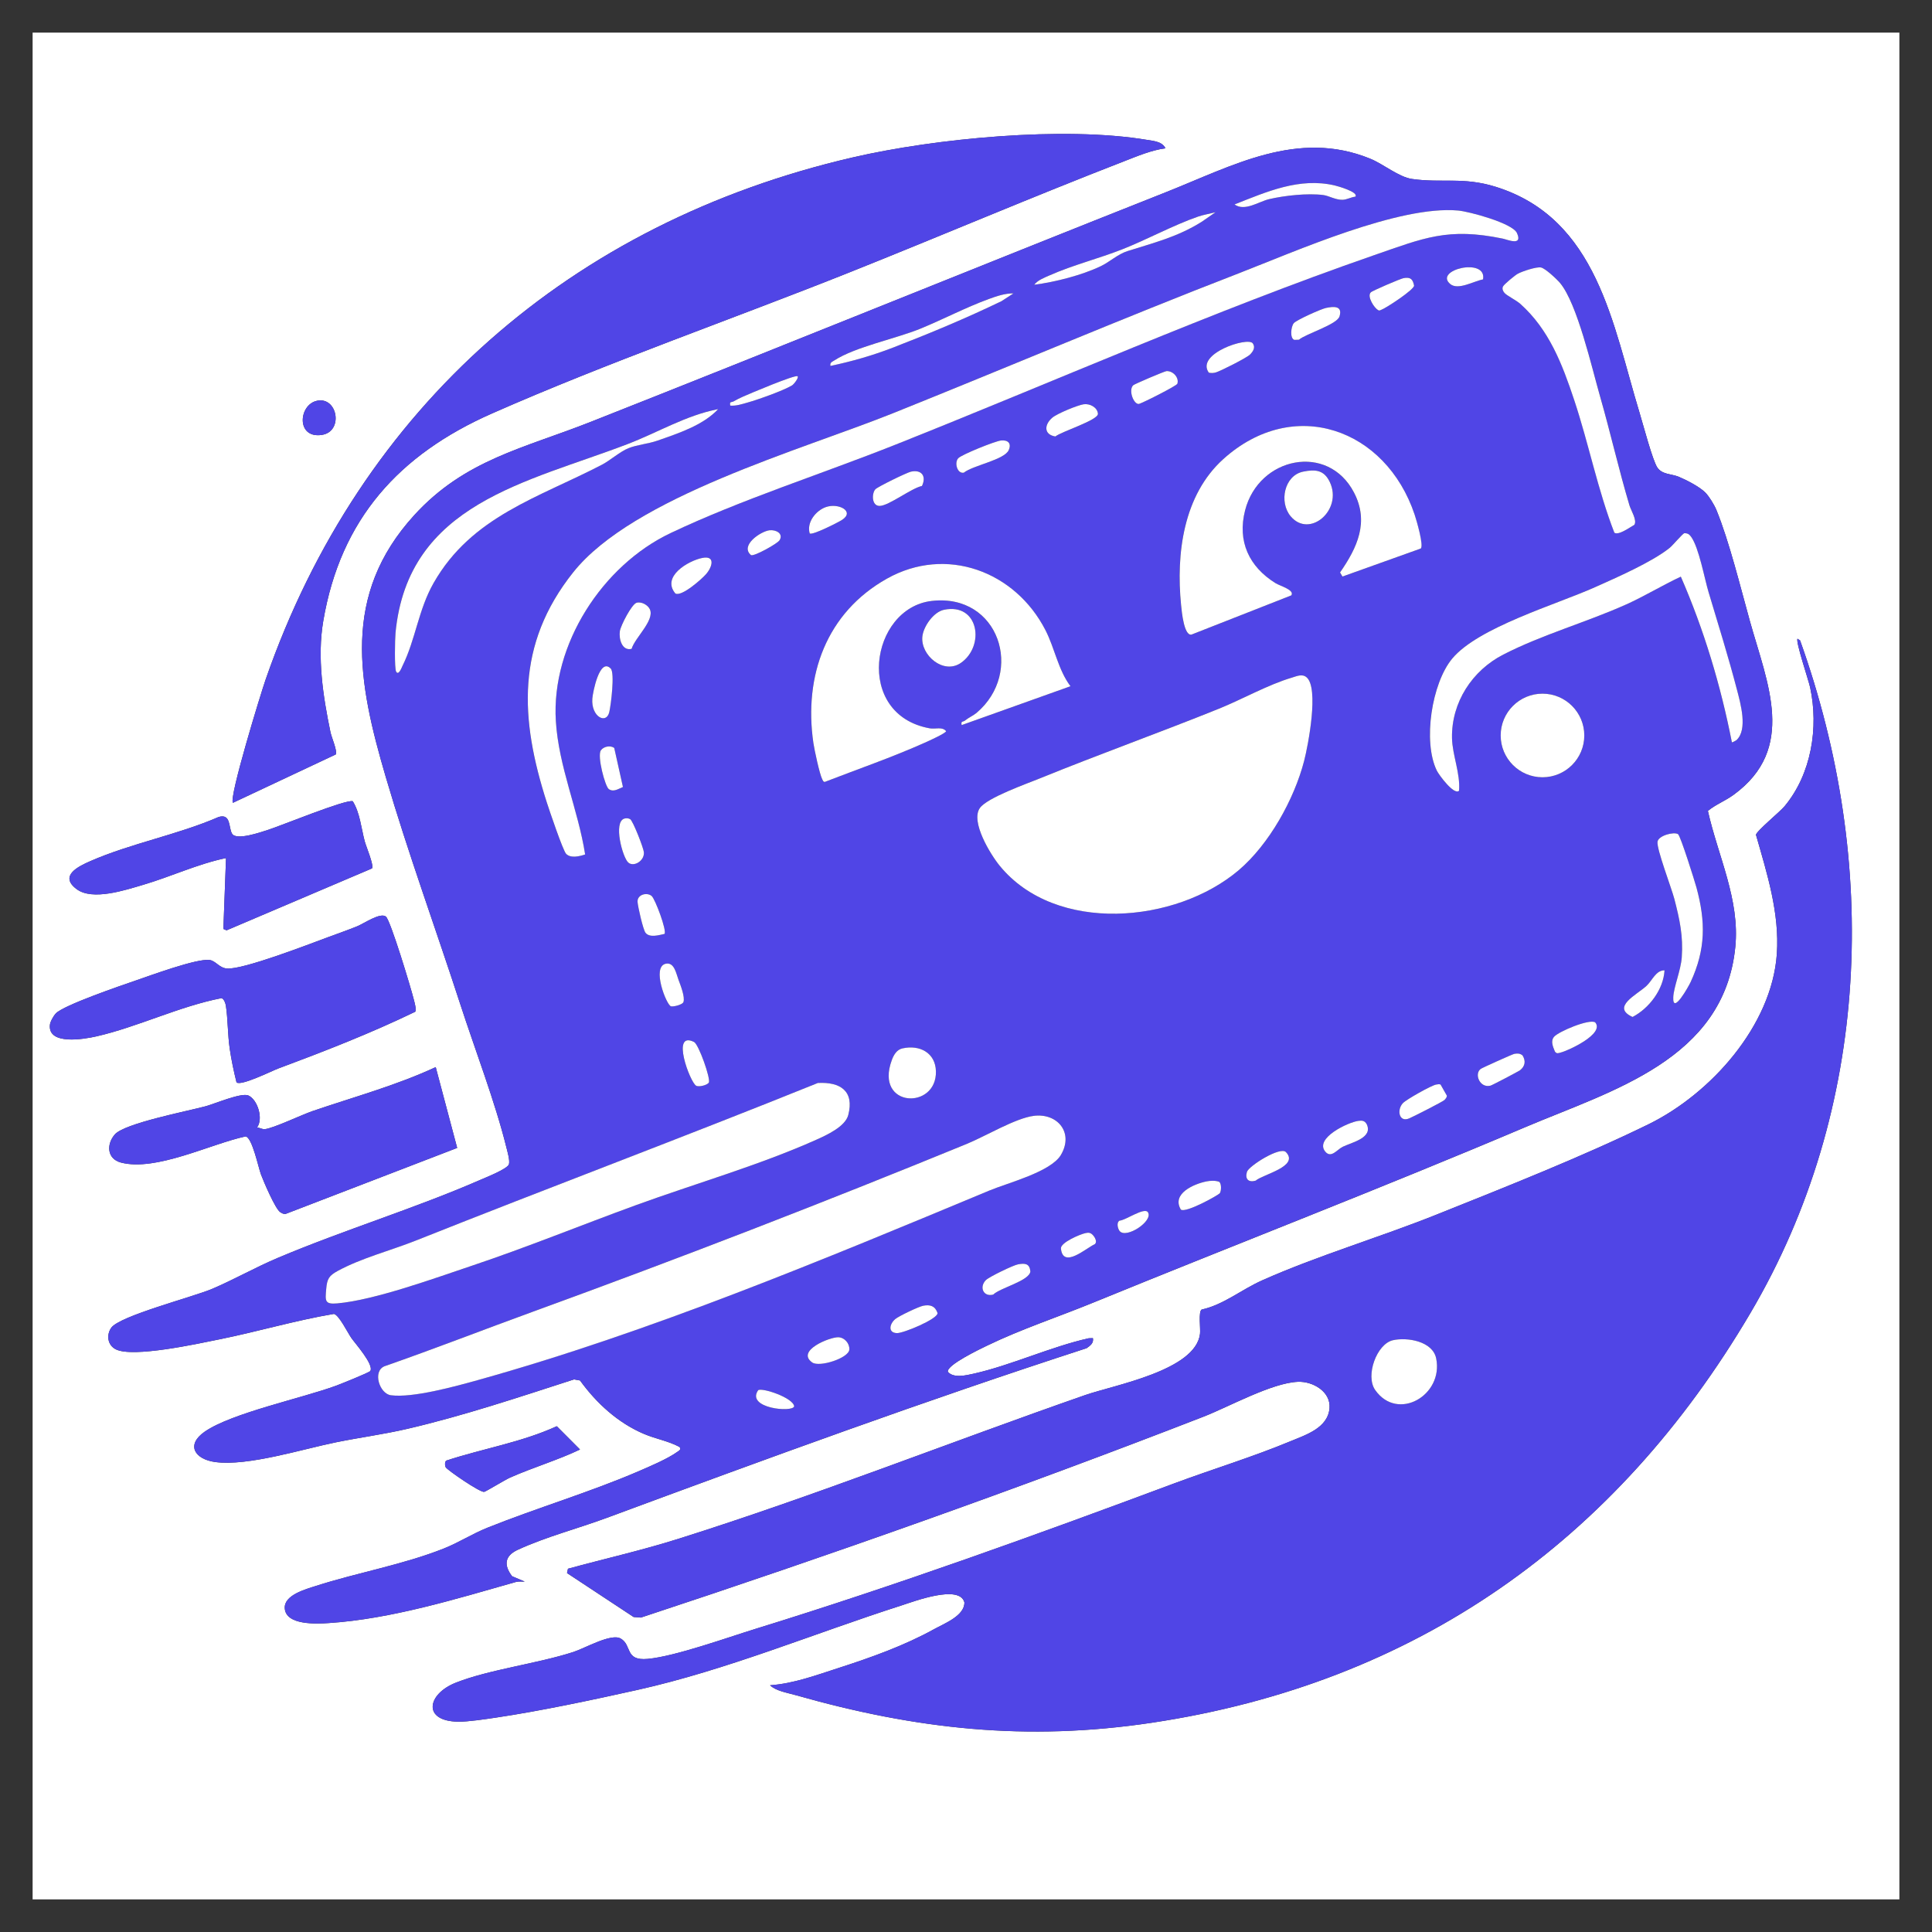 <?xml version="1.0" encoding="UTF-8"?>
<svg id="Layer_1" data-name="Layer 1" xmlns="http://www.w3.org/2000/svg" viewBox="0 0 1080 1080">
  <rect x="0" y="0" width="1080" height="1080" fill="#333333" stroke="none"/>
  <defs>
    <style>
      .cls-1 {
        fill: #fff;
      }

      .cls-2 {
        fill: #5045e6;
      }
    </style>
  </defs>
  <path class="cls-1" d="M1061.77,18.23v1043.53H18.23V18.23h1043.53ZM651.5,82.9c-1.81-3.77-6.54-4.07-10.26-4.7-46.45-7.79-118.57-.86-164.67,9.82-156.97,36.35-274.99,139.19-328.04,291.71-2.75,7.89-20.7,66.36-18.32,69.04l57.49-27.04c.99-1.91-2.36-9.52-2.98-12.5-4.18-20.11-7.48-41.66-4.03-62.02,9.68-57.12,42.42-93.18,94.35-116.09,64.51-28.46,134.24-52.69,200.04-78.95,51.16-20.42,101.9-42.1,153.26-62.01,7.48-2.9,15.19-6.21,23.15-7.26ZM953.31,275.36c-3.29-3.29-10.46-6.97-14.84-8.81-4.11-1.73-9.42-1.2-12.07-5.3s-7.97-24.27-9.91-30.63c-14.92-48.95-23.45-108.43-80.4-126.19-18.2-5.67-30.03-1.98-46.78-4.38-7.41-1.07-15.91-8.3-23.4-11.35-40.6-16.55-77.03,4.07-114.4,18.86-107.24,42.46-214.15,85.99-321.49,128.36-37.23,14.7-70.15,21.05-98.48,52.12-40.84,44.79-31.46,93.26-15.9,146.27,12.56,42.81,27.94,84.82,41.71,127.22,8.14,25.07,19.47,54.6,25.65,79.57.6,2.42,2.14,7.57,1.51,9.72-.75,2.57-12.51,7.23-15.61,8.58-37.23,16.25-76.22,27.99-113.58,43.77-12.56,5.3-24.46,12.11-36.73,17.33-10.68,4.54-51.8,15.11-56.42,21.77-2.82,4.06-2,9.64,2.47,11.97,9.53,4.97,46.12-3.13,58.03-5.53,21.37-4.31,42.52-10.61,63.99-14.22,2.78.49,7.77,10.61,9.76,13.47,2.22,3.17,12.77,14.98,10.59,18.44-.55.87-16.47,7.24-18.92,8.15-19.16,7.09-58.49,15.28-73.65,25.78-10.7,7.42-5.55,15.42,5.88,16.97,18.19,2.46,48.78-7.24,67.61-11.05,13.23-2.68,26.62-4.45,39.79-7.51,31.52-7.32,62.41-17.72,93.15-27.63l3.37.59c9.2,12.72,21.19,23.69,35.75,29.88,6.58,2.8,13.51,3.9,19.79,7.24,1.27,1.44-.07,2.02-1.13,2.79-5.57,3.98-15.43,8.14-21.89,10.93-27.08,11.66-56.76,20.44-84.34,31.5-8.26,3.31-15.95,8.27-24.17,11.54-22.97,9.14-48.37,13.48-71.69,20.99-5.4,1.74-17.86,5.02-17.37,12.48.63,9.63,18.01,8.69,24.6,8.26,34.74-2.26,71.19-13.49,104.49-22.94,1.64-.47,3.41-.19,5.08-.23l-7.1-3.02c-4.87-6.36-4.03-11.48,3.26-14.81,16.05-7.35,33.29-11.75,49.74-17.84,88.95-32.93,177.97-65.55,268.16-94.81,2.04-1.45,4.01-2.77,3.54-5.62l-2.34.06c-21.14,4.72-43.44,15.12-64.22,19.78-4.3.96-11.44,2.69-14.53-1.04-.85-3.78,18.43-12.93,22-14.66,19.15-9.25,39.43-15.9,59.08-23.94,80.41-32.89,161.7-64.2,241.66-98.14,48.29-20.5,111.16-37.63,117.44-100.72,2.64-26.48-9.67-50.82-15.32-76.06,4.15-3.51,9.53-5.5,14.29-8.96,35.59-25.86,18.91-62.36,9.25-96.93-5.28-18.89-11.56-44.66-18.77-62.31-1.16-2.83-4.08-7.64-6.18-9.74ZM177.26,224.02c-10.43,2.16-11.8,21.24,2.6,19.1,12.31-1.83,8.89-21.49-2.6-19.1ZM430.43,942.07c3.33,3.22,9.72,4.21,14.27,5.51,67.43,19.18,129.35,25.95,199.27,15.44,147.61-22.19,259.52-101.6,334.6-229.16,67.37-114.45,72.08-251.93,27.69-375.84l-1.45-.95c-1.14,1.54,6.21,23.24,7.06,27.2,4.86,22.5.7,48.45-14.3,66.45-2.67,3.2-15.78,13.9-15.97,15.96,6.19,21.65,13.24,43.73,11.66,66.61-2.78,40.1-37.02,78.2-71.79,95.22-36.86,18.04-80.12,35.13-118.46,50.48-31.58,12.65-66.75,23.05-97.44,36.74-11.82,5.27-21.5,13.6-33.86,16.34-1.91,1.33-.54,10.61-.9,13.58-2.48,20.5-47.96,28.57-64.23,34.23-75.95,26.46-150.68,56.19-227.55,80.4-20.27,6.38-41.04,11.07-61.53,16.66l-.54,2.42,37.24,24.57,4.05.31c105.78-34.87,210.67-71.97,314.46-112.28,14.17-5.5,38.17-18.93,52.87-19.52,8.24-.33,18.35,5.42,17.63,14.69-.86,11.17-13.35,15.01-21.98,18.6-21.05,8.76-43.72,15.63-65.18,23.63-76.94,28.7-154.98,56.88-233.56,81.14-15.95,4.92-45.05,15.41-60.4,16.84-13.06,1.21-8.63-7.65-15.12-11.37-5.37-3.08-19.91,5.39-26.4,7.49-20.23,6.56-47.27,9.84-65.82,17.2-16.12,6.39-18.7,21.54,1.44,21.78,5.51.07,15.2-1.42,20.96-2.27,25.1-3.73,54.21-9.93,79.12-15.48,50.17-11.17,98.9-31.64,147.74-47.26,6.79-2.17,32.3-11.9,35.09-1.71.17,7.46-11.04,11.75-16.96,15.01-16.82,9.29-35.29,15.85-53.55,21.74-12.54,4.04-24.88,8.66-38.17,9.62ZM126.35,479.66l-1.48,39.62,1.77.78,81.33-34.62c1.14-1.83-3.3-12.17-4.11-15.22-1.94-7.3-2.66-15.92-6.67-22.33-3.92-1.16-40.37,13.82-47.46,16.05-3.95,1.25-17.46,6.03-19.96,2.17-2.09-3.22-.48-11.47-7.52-9.42-22.94,9.98-49.06,14.73-71.85,24.73-6.54,2.87-17.57,8.15-7.55,15.62,8.89,6.63,27.18.52,37.17-2.42,15.51-4.56,30.54-11.7,46.33-14.96ZM132.23,605.07c2.53,2.16,19.7-6.42,23.39-7.8,25.89-9.65,51.58-19.64,76.49-31.69.79-1.26-.43-5.3-.83-6.95-1.44-5.88-12.98-44.17-15.55-46.23-3.12-2.5-12.23,3.84-16.03,5.39-5.28,2.14-10.8,4.07-16.16,6.05-10.88,4.01-47.37,18.2-56.6,17.58-4.43-.3-6.34-4.36-9.86-4.78-7.26-.86-33.06,8.68-41.44,11.56-8.09,2.78-40.02,13.69-44.43,18.31-1.29,1.35-3.14,4.59-3.32,6.42-1.15,11.54,19.25,7.95,25.85,6.45,23.09-5.23,46.48-16.84,70.04-21.4,1.48.41,2.29,2.88,2.5,4.3,1.12,7.49,1,16.16,2.13,23.94.93,6.38,2.27,12.63,3.81,18.87ZM255.56,641.7l-11.99-45.18c-22.2,10.31-45.81,16.69-68.92,24.6-5.78,1.98-22.23,9.77-26.65,10.08-1.52.11-2.83-.8-4.28-.96,3.58-4.98.26-15.51-4.85-17.84-3.9-1.78-18.78,4.61-23.9,6-10.03,2.73-45.44,9.52-50.82,15.79-4.79,5.59-4.33,13.65,3.48,15.69,19.62,5.11,50.18-10.47,69.69-14.62,3.7.71,7.08,17.32,8.57,21.3s8.07,19.4,10.79,21.06c.95.58,1.76,1.11,2.94.98l95.93-36.9ZM249.17,820.23c.86,1.52,18.93,14,21.47,13.74.82-.08,11.68-6.74,14.35-7.92,12.85-5.72,26.52-9.71,39.24-15.76l-12.98-13.02c-19.7,9.01-41.23,12.47-61.71,19.19-1.05.65-.84,2.91-.36,3.77Z"/>
  <path class="cls-2" d="M177.26,224.02c11.49-2.38,14.91,17.27,2.6,19.1-14.4,2.14-13.03-16.94-2.6-19.1Z"/>
  <path class="cls-2" d="M953.31,275.36c2.1,2.1,5.03,6.91,6.18,9.74,7.22,17.66,13.5,43.42,18.77,62.31,9.66,34.57,26.34,71.07-9.25,96.93-4.76,3.46-10.13,5.46-14.29,8.96,5.65,25.24,17.96,49.58,15.32,76.06-6.29,63.09-69.15,80.23-117.44,100.72-79.96,33.94-161.25,65.25-241.66,98.14-19.65,8.04-39.93,14.69-59.08,23.94-3.57,1.73-22.85,10.88-22,14.66,3.09,3.73,10.23,2.01,14.53,1.04,20.78-4.66,43.08-15.05,64.22-19.78l2.34-.06c.47,2.85-1.5,4.17-3.54,5.62-90.19,29.25-179.22,61.87-268.16,94.81-16.45,6.09-33.68,10.49-49.74,17.84-7.28,3.33-8.13,8.45-3.26,14.81l7.1,3.02c-1.67.04-3.44-.23-5.08.23-33.3,9.45-69.75,20.68-104.49,22.94-6.59.43-23.97,1.36-24.6-8.26-.49-7.46,11.97-10.74,17.37-12.48,23.32-7.51,48.71-11.85,71.69-20.99,8.22-3.27,15.92-8.23,24.17-11.54,27.58-11.06,57.27-19.84,84.34-31.5,6.47-2.78,16.33-6.94,21.89-10.93,1.07-.76,2.4-1.35,1.13-2.79-6.28-3.34-13.21-4.44-19.79-7.24-14.56-6.2-26.55-17.17-35.75-29.88l-3.37-.59c-30.74,9.91-61.63,20.3-93.15,27.63-13.17,3.06-26.56,4.83-39.79,7.51-18.82,3.81-49.42,13.51-67.61,11.05-11.43-1.54-16.58-9.55-5.88-16.97,15.16-10.5,54.49-18.69,73.65-25.78,2.45-.91,18.38-7.28,18.92-8.15,2.18-3.47-8.37-15.27-10.59-18.44-2-2.85-6.98-12.98-9.76-13.47-21.47,3.61-42.62,9.91-63.99,14.22-11.9,2.4-48.49,10.5-58.03,5.53-4.47-2.33-5.29-7.91-2.47-11.97,4.62-6.66,45.74-17.23,56.42-21.77,12.28-5.22,24.17-12.03,36.73-17.33,37.36-15.78,76.35-27.52,113.58-43.77,3.11-1.36,14.87-6.01,15.61-8.58.62-2.15-.91-7.3-1.51-9.72-6.18-24.97-17.5-54.5-25.65-79.57-13.78-42.4-29.15-84.41-41.71-127.22-15.55-53.01-24.93-101.49,15.9-146.27,28.32-31.07,61.25-37.42,98.48-52.12,107.34-42.38,214.24-85.9,321.49-128.36,37.37-14.79,73.8-35.41,114.4-18.86,7.49,3.05,15.99,10.29,23.4,11.35,16.75,2.41,28.58-1.29,46.78,4.38,56.95,17.75,65.47,77.23,80.4,126.19,1.94,6.36,7.17,26.41,9.91,30.63s7.97,3.58,12.07,5.3c4.38,1.84,11.54,5.52,14.84,8.81ZM757.68,109.93c1.93-2.59-10.03-5.91-11.57-6.27-19.72-4.61-37.96,3.52-55.99,10.62,5.69,4.1,13.58-1.6,19.26-2.94,8.68-2.05,21.61-3.47,30.4-2.31,3.02.4,6.85,2.75,10.69,2.65,2.47-.06,4.78-1.49,7.22-1.75ZM327.07,477.65c-3.92-25.11-14.82-49.01-16.38-74.69-2.59-42.72,26.04-86.86,64.07-104.94,39.19-18.63,84.7-33.13,125.42-49.31,88.33-35.11,178.16-74.94,267.62-105.96,28.22-9.79,41.56-15.69,72.17-9.38,2.62.54,11.46,4.45,7.97-3.14-2.53-5.51-26.67-11.99-32.84-12.54-33.08-2.97-90.82,22.77-123.04,35.24-64.73,25.05-128.7,52.31-193.11,78.15-51.03,20.47-144.97,46.71-178.55,88.85-32.16,40.36-29.78,81.91-14.76,128.62,1.36,4.24,9.05,26.97,10.81,28.76,2.55,2.6,7.5,1.4,10.6.34ZM679.49,118.63c-2.97.79-6.84,1.44-9.65,2.41-13.74,4.73-28.75,12.93-42.49,18.33-13.19,5.19-27.39,8.72-40.52,14.51-2.83,1.25-6.83,2.76-8.7,5.29,11.73-1.52,26.59-5.3,37.33-10.44,4.73-2.26,9.44-6.67,14.8-8.37,14.63-4.63,27.94-7.88,41.52-16.4l7.7-5.33ZM829.03,156.19c2.3-12.53-27.8-5.37-18.33,2.58,4.38,3.67,13.24-1.68,18.33-2.58ZM841,163.72c1.39,1.55,6.63,4.12,8.85,6.1,16.14,14.43,23.48,33.71,30.17,53.82,8.13,24.44,13.12,50.11,22.44,74.14,2.36,1.68,8.92-3.2,11.18-4.41,1.64-2.58-1.89-8.03-2.73-10.84-5.99-20.08-10.63-40.66-16.41-60.82-4.61-16.05-12.78-52.03-22.4-63.52-1.76-2.09-8.27-8.22-10.66-8.67-2.6-.49-10.36,2.12-12.91,3.46-1.46.77-7.79,5.95-8.33,7.18-.62,1.21-.01,2.62.82,3.55ZM784.47,155.51c-1.79.36-17.5,7.09-18.2,7.93-2.3,2.26,2.05,8.84,3.98,9.8.72.64,1.19.19,1.85-.04,2.65-.91,18.28-11.18,18.37-13.52-.71-3.74-2.12-4.95-6.01-4.17ZM566.54,164.01c-4.68-.09-9.4,1.52-13.76,3.12-13.06,4.77-25.6,11.42-38.38,16.64-13.6,5.56-36.17,10.05-47.97,17.68-1.29.83-2.6,1.16-2.21,3.09,11.78-2.46,23.5-5.82,34.73-10.15,20.6-7.94,40.94-16.42,60.86-26.03l6.73-4.36ZM723.21,180.68c-1.58,1.93-2.25,8.47.33,9.3l2.55-.08c4.14-3.46,21.34-8.46,22.72-13.08,1.78-5.99-3.24-5.59-7.6-4.68-2.72.57-16.53,6.75-18,8.53ZM675.72,208.31c1.29.32,2.74.25,4.01-.14,2.73-.84,17.19-8.13,19.01-9.95,1.63-1.63,3.23-3.94,1.57-6.29-2.71-3.83-32.13,5.78-24.59,16.38ZM633.41,215.41c-2.64,2.76.2,10.44,3.09,10.41,1.23-.01,21.27-10.13,21.65-11.3,1.1-3.43-2.46-7.32-6.11-7.06-1.01.07-17.94,7.22-18.63,7.95ZM445.87,210.34c-1.2-1.11-27.12,9.86-30.57,11.41-1.67.75-3.61,1.67-5.16,2.6-1.24.73-2.44-.18-1.9,2.39,3.28.25,6.36-.79,9.44-1.65,5.96-1.66,20.01-6.63,25.04-9.63,1.15-.69,3.93-4.4,3.16-5.12ZM605.9,225.98c-3.46.48-14.97,5.24-17.64,7.52-4.66,3.97-4.74,9.48,1.71,10.5,3.37-2.77,24.11-9.09,23.79-12.73s-4.57-5.73-7.85-5.28ZM401.47,228.69c-17.84,3.4-33.73,13.05-50.49,19.48-56.04,21.51-122.99,33.08-129.91,105.64-.31,3.22-.65,19.82.35,21.62,1.39,2.49,3.21-2.52,3.56-3.23,7.27-14.58,8.87-31.36,17.39-46.32,21.28-37.34,58.77-47.69,94.12-66.13,4.54-2.36,10.1-7.34,14.88-9.25s11-2.39,16.09-4.18c11.65-4.08,25.5-8.55,33.99-17.64ZM794.16,306.65c1.86-1.45-2.41-15.99-3.38-18.88-16.11-48.21-67.66-66.57-106.97-31.12-22.34,20.14-26.46,52.83-23.61,81.58.39,3.98,1.67,17.26,5.79,16.54l55.85-21.94c1.94-3.06-6.28-5.22-8.87-6.83-14.73-9.17-21.45-23.34-16.98-40.73,7.68-29.85,46.33-37.87,60.87-9.92,8.55,16.43,1.86,30.71-7.8,44.68l1.35,2.28,43.72-15.64ZM559.59,246.24c-3.31.34-22.09,7.89-23.94,9.94-2.26,2.5-.54,8.8,3.14,8.05,5.1-4.11,22.73-7.13,25.12-12.65,1.62-3.75-.43-5.74-4.31-5.34ZM509.33,263.64c-2.26.47-18.74,8.48-20.02,9.92-2,2.23-2.16,9.28,2.41,9.26,5.1-.02,17.58-9.84,23.68-11.16,2.53-5.26-.01-9.26-6.06-8.01ZM728.46,263.65c-10.59,2.16-13.56,17.05-7.01,24.91,10.51,12.63,29.29-3.43,21.94-19.05-3.15-6.69-7.88-7.3-14.93-5.86ZM452.64,298.18c1.28,1.26,15.8-6.1,18.04-7.54,7.4-4.76-1.97-9.7-9.09-7.15-5.55,1.99-10.79,8.53-8.95,14.69ZM430.21,296.42c-4.94.55-16.78,8.54-10.38,13.89,1.75.87,14.79-6.44,15.92-8.27,2.37-3.82-2.02-6.01-5.54-5.62ZM970.71,413.7c6.4-5.91,2.22-20.59.25-28.1-4.77-18.25-10.46-36.51-15.88-54.59-2.29-7.62-5.38-24.82-9.7-30.85-1.07-1.49-1.9-2.11-3.82-2.09-.8-.01-6.5,6.8-8.27,8.23-9.92,7.95-29.72,16.6-41.74,21.97-21.68,9.7-65.26,22.43-79.79,39.91-11.42,13.73-16.51,46.42-8.59,62.61,1.13,2.32,9.65,13.95,12.42,11.23.82-9.66-3.75-19.95-3.93-29.43-.37-20.01,11.34-37.8,28.68-46.69,21.77-11.16,46.33-18,68.57-27.96,10.45-4.68,20.28-10.74,30.66-15.59,12.91,29.55,22.34,60.97,28.55,92.64.1.12,2.18-.93,2.57-1.29ZM377.53,331.76c3.45,1.97,14.78-8.06,17.21-10.87,3.53-4.09,5.24-10.51-2.2-8.99-7.89,1.61-22.9,10.44-15.01,19.86ZM537.59,405.33l60.79-21.71c-6.89-9.18-8.77-21.19-13.99-31.36-16.89-32.89-55.46-47.38-88.61-28.78-33.83,18.98-46.57,54.23-41.11,91.89.56,3.85,3.43,17.21,4.91,20.18.34.68.49,1.38,1.36,1.59,18.59-7.18,37.79-13.81,56.04-21.98,1.94-.87,11.87-5.34,11.88-6.44-2.2-2.63-6-1-9.05-1.55-42.58-7.59-33.49-67.2.97-71.23,37.59-4.4,51.98,39.91,25,62.65-1.76,1.49-4.28,2.52-6.4,4.24-1.01.82-2.41.02-1.81,2.51ZM353.07,362.71c1.81-6.21,12.89-15.82,10.25-22.03-1.05-2.46-4.76-4.58-7.51-3.73s-8.84,12.73-9.3,15.83c-.65,4.4,1.2,11.23,6.56,9.92ZM527.67,340.88c-5.82,1.21-11.51,9.33-12.08,15.02-1.04,10.42,11.84,21.34,21.51,14.68,13.63-9.38,10.16-33.77-9.44-29.7ZM341.39,373.71c-6.19-6.35-9.99,13.13-10.27,16.78-.78,10.16,7.85,14.66,9.48,7.54.9-3.94,3.18-21.87.79-24.33ZM730.37,378.6c-2.52-2.12-5.62-.57-8.36.24-12.99,3.82-27.76,12.13-40.6,17.31-33.18,13.38-66.94,25.46-100.07,38.94-7.41,3.02-29.56,10.83-33.6,16.6-5.34,7.63,5.93,25.96,11.11,32.29,31.32,38.26,98.47,32.32,133.64,2.41,16.97-14.43,30.92-39.51,36.5-61,2.31-8.89,8.43-40.84,1.37-46.8ZM885.63,411.13c0-12.91-10.46-23.37-23.37-23.37s-23.37,10.46-23.37,23.37,10.46,23.37,23.37,23.37,23.37-10.46,23.37-23.37ZM343.36,418.09c-2.25-1.56-5.9-.83-7.46,1.34-2.21,3.14,2.39,20.32,4.44,21.7,2.72,1.83,5.28-.16,7.89-1.19l-4.87-21.85ZM349.05,457.59c-6.38,1.84-1.06,21.8,2.19,24.6,3.04,2.62,9.08-.95,8.7-5.78-.19-2.38-6.16-17.71-7.69-18.5-1.06-.55-2.05-.65-3.2-.32ZM938.04,466.32c-2.44-1.49-10.96.83-11.47,4.2-.62,4.07,7.84,26.01,9.43,32.11,2.94,11.31,4.98,20.63,4.12,32.54-.52,7.29-4.52,16.6-4.76,22.34-.43,10.12,8.61-6.12,9.77-8.64,8.39-18.22,8.39-33.61,3.19-52.76-.96-3.52-8.93-28.95-10.28-29.77ZM371.46,522.06c1.45-1.71-5.18-19.4-7.14-21.17-2.53-2.28-8.13-.92-7.92,3.2.13,2.54,3.09,15.66,4.47,17.36,2.34,2.89,7.53,1.26,10.59.6ZM372.26,538.71c-8.23,1.59.33,23.23,2.84,23.83,1.42.34,6.43-.9,6.95-2.4.99-2.82-1.65-9.42-2.77-12.44-1.28-3.47-2.35-9.9-7.02-8.99ZM930.48,542.42c-4.86-.05-6.79,5.63-10.1,8.71-5.32,4.95-19.97,11.82-7.77,17.36,9.32-4.86,17.29-15.41,17.87-26.07ZM891.72,571.51c-3.33-2.11-20.56,5.16-23.01,8.07-2.08,2.46-.55,5.58.47,8.2.98,1.51,2.07.89,3.39.55,4.19-1.08,24.61-10.45,19.14-16.82ZM389.11,606.9c1.52.89,6.25-.27,7.12-1.73,1.2-2.01-5.66-21.41-8.26-22.7-13.08-6.48-2.25,22.44,1.14,24.43ZM504.49,586.06c-3.26.73-4.91,3.69-5.97,6.58-9.82,26.7,25.19,27.93,24.67,6.25-.25-10.42-9.11-14.98-18.7-12.82ZM851.08,589.95c-1.47-1.13-2.85-1.15-4.6-.82-1.01.19-17.87,7.78-18.72,8.39-3.81,2.72-.6,10.92,5.46,9.37.9-.23,15.79-8.04,16.52-8.62,2.85-2.28,3.3-5.22,1.34-8.31ZM457.21,605.39c-74.61,30.14-149.96,58.32-224.69,88.08-13.89,5.53-30.62,9.83-43.79,17.03-4.81,2.63-5.89,4.39-6.37,10.03-.56,6.58-.98,8.71,6.13,8.09,20.96-1.84,54.64-14.14,75.44-21.11,30.87-10.35,61.07-22.71,91.65-33.84,32.65-11.89,69.01-22.35,100.6-36.48,5.89-2.63,16.32-7.4,18-13.86,3.48-13.46-4.45-18.59-16.97-17.93ZM802.81,606.28c-2.66.46-16.65,8.32-18.62,10.42-3.45,3.68-2.18,11,3.6,8.48,2.39-1.04,18.96-9.44,19.69-10.28.64-.74,1.33-1.36,1.3-2.44l-3.52-6.2c-.83-.3-1.62-.12-2.46.03ZM577.9,623.76c-10.22,1.26-27.17,11.46-37.43,15.66-80.21,32.87-160.78,64.03-242.25,93.69-27.79,10.12-55.35,20.89-83.29,30.62-6.82,2.81-2.81,15.35,3.56,16.21,12.16,1.63,36.25-5.02,48.59-8.46,96.48-26.91,193.54-67.48,285.96-105.97,10.36-4.31,34.37-10.44,39.98-19.88,7.37-12.4-1.81-23.53-15.13-21.88ZM759.39,626.57c-5.73.73-24.68,9.69-18.56,17.17,3.26,3.99,6.63-1.17,9.78-2.69,5.09-2.46,17.16-4.99,13.35-12.72-1.18-1.93-2.51-2.02-4.56-1.76ZM718.83,644.01c-3.19-3.32-20.81,7.79-21.78,11.07-1.19,4,.85,6.07,4.89,4.89,3.83-3.46,24.64-7.9,16.89-15.97ZM674.41,660.42c-6.84,1.35-19.68,6.79-14.29,15.76,2.8,2.06,21.17-8.19,21.8-9.22.85-1.4.94-5.39-.43-6.35-2.24-.77-4.79-.64-7.08-.19ZM641.72,677.69c-1.94-3.12-12.63,4.58-15.88,4.65-1.88,1.04-.99,4.59.07,5.85,3.71,4.4,18.86-5.61,15.81-10.5ZM606.85,689.3c-2.95.58-14.12,5.29-13.78,8.65,1.17,11.52,14.11-.3,18.95-2.47,1.88-1.62-.92-5.7-2.72-6.21-.83-.29-1.62-.14-2.45.03ZM569.2,706.74c-2.67.44-16.38,7.07-18.14,8.89-3.77,3.89-1.35,9.49,4.15,8.05,3.84-3.8,20.29-7.67,20.78-12.97-.49-4.43-2.92-4.62-6.79-3.97ZM516.1,729.91c-2.55.49-13.69,5.79-15.69,7.5-3.21,2.76-4.1,7.62.96,7.81,3.54.13,22.75-7.82,22.73-11.18-1.35-3.98-4.07-4.88-8-4.13ZM468.58,747.53c-4.72-.14-23.79,7.51-14.57,14.08,4.02,2.86,20.52-2.42,20.77-7.26.18-3.4-2.72-6.72-6.21-6.83ZM423.82,777.13c-7.03,10.14,19.37,12.65,20.13,9.01-.58-4.8-17.72-10.53-20.13-9.01Z"/>
  <path class="cls-2" d="M430.43,942.07c13.29-.96,25.63-5.58,38.17-9.62,18.26-5.89,36.73-12.46,53.55-21.74,5.92-3.27,17.13-7.56,16.96-15.01-2.79-10.19-28.3-.46-35.09,1.71-48.85,15.62-97.57,36.08-147.74,47.26-24.91,5.55-54.03,11.75-79.12,15.48-5.76.86-15.45,2.34-20.96,2.27-20.13-.24-17.55-15.39-1.44-21.78,18.56-7.36,45.59-10.64,65.82-17.2,6.49-2.1,21.03-10.57,26.4-7.49,6.49,3.72,2.06,12.58,15.12,11.37,15.35-1.43,44.45-11.91,60.4-16.84,78.58-24.26,156.62-52.44,233.56-81.14,21.45-8,44.13-14.87,65.18-23.63,8.63-3.59,21.12-7.44,21.98-18.6.72-9.27-9.39-15.02-17.63-14.69-14.7.59-38.71,14.02-52.87,19.52-103.79,40.31-208.68,77.41-314.46,112.28l-4.05-.31-37.24-24.57.54-2.42c20.5-5.59,41.26-10.28,61.53-16.66,76.87-24.2,151.59-53.94,227.55-80.4,16.27-5.67,61.75-13.74,64.23-34.23.36-2.97-1.01-12.25.9-13.58,12.36-2.74,22.04-11.06,33.86-16.34,30.69-13.69,65.85-24.1,97.44-36.74,38.33-15.35,81.6-32.44,118.46-50.48,34.77-17.01,69.01-55.12,71.79-95.22,1.59-22.88-5.47-44.96-11.66-66.61.2-2.05,13.3-12.75,15.97-15.96,15-18,19.16-43.95,14.3-66.45-.85-3.95-8.2-25.66-7.06-27.2l1.45.95c44.39,123.91,39.68,261.4-27.69,375.84-75.09,127.56-187,206.96-334.6,229.16-69.92,10.51-131.84,3.75-199.27-15.44-4.55-1.3-10.94-2.29-14.27-5.51ZM778.64,749.2c-9.01,2.03-15.54,19.79-9.9,27.83,12.56,17.89,38.31,2.94,34.09-17.68-1.97-9.62-16.17-11.96-24.19-10.15Z"/>
  <path class="cls-2" d="M651.5,82.9c-7.97,1.05-15.67,4.36-23.15,7.26-51.36,19.91-102.1,41.59-153.26,62.01-65.79,26.26-135.53,50.49-200.04,78.95-51.93,22.91-84.67,58.97-94.35,116.09-3.45,20.36-.15,41.91,4.03,62.02.62,2.99,3.97,10.59,2.98,12.5l-57.49,27.04c-2.38-2.67,15.57-61.14,18.32-69.04,53.05-152.52,171.07-255.36,328.04-291.71,46.1-10.68,118.22-17.61,164.67-9.82,3.72.62,8.45.93,10.26,4.7Z"/>
  <path class="cls-2" d="M132.23,605.07c-1.54-6.24-2.88-12.48-3.81-18.87-1.13-7.77-1.01-16.44-2.13-23.94-.21-1.41-1.02-3.89-2.5-4.3-23.57,4.57-46.96,16.18-70.04,21.4-6.59,1.49-27,5.08-25.85-6.45.18-1.83,2.03-5.06,3.32-6.42,4.41-4.62,36.34-15.54,44.43-18.31,8.38-2.87,34.18-12.42,41.44-11.56,3.52.42,5.43,4.48,9.86,4.78,9.23.62,45.72-13.56,56.6-17.58,5.36-1.98,10.87-3.9,16.16-6.05,3.8-1.54,12.91-7.89,16.03-5.39,2.57,2.06,14.11,40.35,15.55,46.23.4,1.65,1.62,5.69.83,6.95-24.91,12.05-50.6,22.04-76.49,31.69-3.69,1.38-20.87,9.96-23.39,7.8Z"/>
  <path class="cls-2" d="M255.56,641.7l-95.93,36.9c-1.18.13-1.99-.4-2.94-.98-2.72-1.66-9.34-17.21-10.79-21.06s-4.87-20.58-8.57-21.3c-19.51,4.14-50.08,19.73-69.69,14.62-7.81-2.03-8.27-10.1-3.48-15.69,5.38-6.27,40.79-13.06,50.82-15.79,5.11-1.39,20-7.78,23.9-6,5.11,2.33,8.43,12.87,4.85,17.84,1.46.16,2.76,1.06,4.28.96,4.42-.31,20.86-8.1,26.65-10.08,23.11-7.91,46.72-14.29,68.92-24.6l11.99,45.18Z"/>
  <path class="cls-2" d="M126.35,479.66c-15.8,3.27-30.82,10.4-46.33,14.96-9.98,2.94-28.28,9.04-37.17,2.42-10.02-7.47,1.01-12.75,7.55-15.62,22.79-10,48.91-14.75,71.85-24.73,7.04-2.05,5.43,6.19,7.52,9.42,2.5,3.86,16.01-.92,19.96-2.17,7.09-2.23,43.53-17.21,47.46-16.05,4.02,6.4,4.74,15.03,6.67,22.33.81,3.05,5.25,13.39,4.11,15.22l-81.33,34.62-1.77-.78,1.48-39.62Z"/>
  <path class="cls-2" d="M249.17,820.23c-.48-.85-.69-3.11.36-3.77,20.48-6.72,42.01-10.18,61.71-19.19l12.98,13.02c-12.72,6.05-26.39,10.05-39.24,15.76-2.66,1.19-13.53,7.84-14.35,7.92-2.53.26-20.6-12.23-21.47-13.74Z"/>
  <path class="cls-1" d="M730.37,378.6c7.05,5.95.94,37.91-1.37,46.8-5.58,21.49-19.54,46.56-36.5,61-35.17,29.91-102.33,35.85-133.64-2.41-5.19-6.34-16.45-24.67-11.11-32.29,4.04-5.77,26.19-13.58,33.6-16.6,33.13-13.48,66.89-25.56,100.07-38.94,12.84-5.18,27.61-13.49,40.6-17.31,2.74-.81,5.85-2.36,8.36-.24Z"/>
  <path class="cls-1" d="M327.07,477.65c-3.11,1.06-8.06,2.26-10.6-.34-1.77-1.8-9.45-24.53-10.81-28.76-15.02-46.7-17.39-88.25,14.76-128.62,33.57-42.14,127.51-68.38,178.55-88.85,64.41-25.84,128.38-53.11,193.11-78.15,32.22-12.47,89.96-38.22,123.04-35.24,6.16.55,30.3,7.04,32.84,12.54,3.49,7.58-5.35,3.68-7.97,3.14-30.6-6.31-43.94-.4-72.17,9.38-89.46,31.02-179.3,70.86-267.62,105.96-40.72,16.18-86.22,30.68-125.42,49.31-38.03,18.08-66.67,62.22-64.07,104.94,1.56,25.67,12.46,49.58,16.38,74.69Z"/>
  <path class="cls-1" d="M577.9,623.76c13.32-1.65,22.49,9.48,15.13,21.88-5.61,9.44-29.61,15.56-39.98,19.88-92.42,38.48-189.48,79.06-285.96,105.97-12.34,3.44-36.43,10.09-48.59,8.46-6.37-.86-10.39-13.4-3.56-16.21,27.94-9.73,55.5-20.51,83.29-30.62,81.47-29.66,162.04-60.82,242.25-93.69,10.26-4.2,27.21-14.4,37.43-15.66Z"/>
  <path class="cls-1" d="M457.21,605.39c12.52-.66,20.45,4.47,16.97,17.93-1.67,6.46-12.11,11.23-18,13.86-31.59,14.13-67.95,24.59-100.6,36.48-30.58,11.14-60.78,23.49-91.65,33.84-20.8,6.97-54.48,19.27-75.44,21.11-7.11.62-6.69-1.51-6.13-8.09.48-5.64,1.57-7.4,6.37-10.03,13.17-7.2,29.9-11.5,43.79-17.03,74.74-29.76,150.08-57.94,224.69-88.08Z"/>
  <path class="cls-1" d="M537.59,405.33c-.61-2.49.8-1.68,1.81-2.51,2.11-1.72,4.63-2.76,6.4-4.24,26.99-22.74,12.6-67.04-25-62.65-34.45,4.03-43.55,63.64-.97,71.23,3.05.54,6.85-1.08,9.05,1.55,0,1.1-9.94,5.57-11.88,6.44-18.25,8.17-37.45,14.79-56.04,21.98-.87-.21-1.02-.91-1.36-1.59-1.48-2.97-4.35-16.33-4.91-20.18-5.47-37.65,7.28-72.91,41.11-91.89,33.15-18.6,71.72-4.11,88.61,28.78,5.22,10.17,7.1,22.19,13.99,31.36l-60.79,21.71Z"/>
  <path class="cls-1" d="M970.71,413.7c-.39.36-2.48,1.41-2.57,1.29-6.2-31.68-15.64-63.09-28.55-92.64-10.37,4.84-20.2,10.9-30.66,15.59-22.24,9.96-46.8,16.8-68.57,27.96-17.35,8.89-29.06,26.68-28.68,46.69.18,9.48,4.74,19.77,3.93,29.43-2.78,2.72-11.29-8.91-12.42-11.23-7.92-16.19-2.83-48.88,8.59-62.61,14.54-17.48,58.12-30.21,79.79-39.91,12.02-5.38,31.82-14.02,41.74-21.97,1.78-1.42,7.47-8.24,8.27-8.23,1.91-.02,2.75.6,3.82,2.09,4.32,6.03,7.41,23.23,9.7,30.85,5.42,18.07,11.12,36.34,15.88,54.59,1.96,7.51,6.14,22.19-.25,28.1Z"/>
  <path class="cls-1" d="M841,163.72c-.83-.92-1.44-2.34-.82-3.55.54-1.23,6.87-6.41,8.33-7.18,2.54-1.34,10.31-3.96,12.91-3.46,2.39.45,8.91,6.58,10.66,8.67,9.62,11.48,17.79,47.46,22.4,63.52,5.78,20.15,10.42,40.74,16.41,60.82.84,2.8,4.37,8.26,2.73,10.84-2.26,1.21-8.82,6.09-11.18,4.41-9.32-24.03-14.31-49.69-22.44-74.14-6.69-20.11-14.03-39.39-30.17-53.82-2.22-1.98-7.45-4.55-8.85-6.1Z"/>
  <path class="cls-1" d="M401.47,228.69c-8.49,9.09-22.35,13.56-33.99,17.64-5.1,1.79-11.31,2.27-16.09,4.18s-10.35,6.89-14.88,9.25c-35.36,18.43-72.84,28.79-94.12,66.13-8.52,14.95-10.13,31.74-17.39,46.32-.35.71-2.18,5.72-3.56,3.23-1-1.79-.66-18.4-.35-21.62,6.92-72.55,73.86-84.12,129.91-105.64,16.76-6.43,32.66-16.08,50.49-19.48Z"/>
  <circle class="cls-1" cx="862.26" cy="411.13" r="23.37"/>
  <path class="cls-1" d="M938.04,466.32c1.34.82,9.32,26.25,10.28,29.77,5.2,19.15,5.2,34.54-3.19,52.76-1.16,2.52-10.2,18.76-9.77,8.64.24-5.73,4.24-15.05,4.76-22.34.86-11.9-1.19-21.22-4.12-32.54-1.58-6.1-10.04-28.04-9.43-32.11.51-3.37,9.03-5.68,11.47-4.2Z"/>
  <path class="cls-1" d="M527.67,340.88c19.6-4.07,23.06,20.32,9.44,29.7-9.67,6.66-22.55-4.26-21.51-14.68.57-5.69,6.26-13.81,12.08-15.02Z"/>
  <path class="cls-1" d="M504.49,586.06c9.58-2.15,18.45,2.41,18.7,12.82.52,21.69-34.49,20.45-24.67-6.25,1.06-2.89,2.71-5.84,5.97-6.58Z"/>
  <path class="cls-1" d="M566.54,164.01l-6.73,4.36c-19.92,9.6-40.26,18.09-60.86,26.03-11.23,4.33-22.95,7.69-34.73,10.15-.39-1.93.92-2.26,2.21-3.09,11.8-7.62,34.36-12.12,47.97-17.68,12.78-5.22,25.32-11.87,38.38-16.64,4.36-1.59,9.08-3.21,13.76-3.12Z"/>
  <path class="cls-1" d="M679.49,118.63l-7.7,5.33c-13.58,8.52-26.89,11.76-41.52,16.4-5.36,1.7-10.08,6.11-14.8,8.37-10.74,5.14-25.61,8.92-37.33,10.44,1.87-2.53,5.87-4.04,8.7-5.29,13.12-5.79,27.33-9.32,40.52-14.51,13.74-5.4,28.75-13.6,42.49-18.33,2.81-.97,6.68-1.61,9.65-2.41Z"/>
  <path class="cls-1" d="M757.68,109.93c-2.44.26-4.75,1.69-7.22,1.75-3.84.1-7.67-2.26-10.69-2.65-8.79-1.15-21.72.27-30.4,2.31-5.67,1.34-13.57,7.03-19.26,2.94,18.03-7.1,36.27-15.23,55.99-10.62,1.54.36,13.5,3.69,11.57,6.27Z"/>
  <path class="cls-1" d="M509.33,263.64c6.05-1.25,8.6,2.75,6.06,8.01-6.1,1.32-18.58,11.14-23.68,11.16-4.57.02-4.4-7.03-2.41-9.26,1.28-1.43,17.76-9.45,20.02-9.92Z"/>
  <path class="cls-1" d="M605.9,225.98c3.29-.45,7.53,1.68,7.85,5.28s-20.42,9.96-23.79,12.73c-6.45-1.01-6.36-6.53-1.71-10.5,2.67-2.28,14.18-7.04,17.64-7.52Z"/>
  <path class="cls-1" d="M353.07,362.71c-5.36,1.31-7.21-5.52-6.56-9.92.46-3.11,6.59-14.99,9.3-15.83s6.46,1.27,7.51,3.73c2.64,6.21-8.44,15.82-10.25,22.03Z"/>
  <path class="cls-1" d="M802.81,606.28c.83-.14,1.62-.33,2.46-.03l3.52,6.2c.03,1.08-.67,1.71-1.3,2.44-.73.84-17.3,9.24-19.69,10.28-5.79,2.52-7.06-4.8-3.6-8.48,1.97-2.1,15.97-9.96,18.62-10.42Z"/>
  <path class="cls-1" d="M559.59,246.24c3.88-.4,5.94,1.6,4.31,5.34-2.39,5.51-20.01,8.54-25.12,12.65-3.68.74-5.4-5.55-3.14-8.05,1.85-2.04,20.64-9.6,23.94-9.94Z"/>
  <path class="cls-1" d="M723.21,180.68c1.46-1.79,15.28-7.96,18-8.53,4.36-.91,9.39-1.31,7.6,4.68-1.37,4.62-18.58,9.62-22.72,13.08l-2.55.08c-2.58-.84-1.91-7.38-.33-9.3Z"/>
  <path class="cls-1" d="M851.08,589.95c1.95,3.09,1.5,6.04-1.34,8.31-.73.58-15.62,8.39-16.52,8.62-6.06,1.56-9.27-6.64-5.46-9.37.85-.61,17.71-8.2,18.72-8.39,1.76-.33,3.13-.31,4.6.82Z"/>
  <path class="cls-1" d="M633.41,215.41c.7-.73,17.62-7.88,18.63-7.95,3.65-.25,7.21,3.63,6.11,7.06-.38,1.17-20.42,11.29-21.65,11.3-2.89.03-5.73-7.65-3.09-10.41Z"/>
  <path class="cls-1" d="M377.53,331.76c-7.89-9.42,7.11-18.25,15.01-19.86,7.44-1.51,5.73,4.9,2.2,8.99-2.42,2.81-13.75,12.84-17.21,10.87Z"/>
  <path class="cls-1" d="M759.39,626.57c2.06-.26,3.38-.16,4.56,1.76,3.82,7.73-8.25,10.25-13.35,12.72-3.14,1.52-6.51,6.68-9.78,2.69-6.12-7.49,12.82-16.44,18.56-17.17Z"/>
  <path class="cls-1" d="M341.39,373.71c2.4,2.46.12,20.39-.79,24.33-1.63,7.12-10.27,2.62-9.48-7.54.28-3.65,4.09-23.13,10.27-16.78Z"/>
  <path class="cls-1" d="M675.72,208.31c-7.53-10.61,21.88-20.21,24.59-16.38,1.67,2.35.07,4.66-1.57,6.29-1.83,1.82-16.28,9.11-19.01,9.95-1.27.39-2.72.47-4.01.14Z"/>
  <path class="cls-1" d="M569.2,706.74c3.87-.64,6.3-.46,6.79,3.97-.5,5.3-16.94,9.17-20.78,12.97-5.5,1.44-7.92-4.16-4.15-8.05,1.77-1.82,15.47-8.45,18.14-8.89Z"/>
  <path class="cls-1" d="M349.05,457.59c1.15-.33,2.14-.23,3.2.32,1.53.79,7.5,16.12,7.69,18.5.38,4.83-5.67,8.41-8.7,5.78-3.24-2.8-8.56-22.76-2.19-24.6Z"/>
  <path class="cls-1" d="M784.47,155.51c3.88-.78,5.3.43,6.01,4.17-.09,2.34-15.72,12.61-18.37,13.52-.66.23-1.13.68-1.85.04-1.93-.96-6.28-7.53-3.98-9.8.69-.84,16.41-7.57,18.2-7.93Z"/>
  <path class="cls-1" d="M891.72,571.51c5.47,6.37-14.95,15.74-19.14,16.82-1.32.34-2.41.96-3.39-.55-1.03-2.62-2.55-5.73-.47-8.2,2.45-2.91,19.68-10.18,23.01-8.07Z"/>
  <path class="cls-1" d="M468.58,747.53c3.49.1,6.39,3.42,6.21,6.83-.25,4.84-16.75,10.12-20.77,7.26-9.22-6.57,9.85-14.22,14.57-14.08Z"/>
  <path class="cls-1" d="M371.46,522.06c-3.06.66-8.24,2.29-10.59-.6-1.38-1.7-4.34-14.82-4.47-17.36-.21-4.12,5.39-5.48,7.92-3.2,1.96,1.77,8.59,19.46,7.14,21.17Z"/>
  <path class="cls-1" d="M674.41,660.42c2.29-.45,4.84-.57,7.08.19,1.37.96,1.28,4.95.43,6.35-.63,1.03-18.99,11.28-21.8,9.22-5.39-8.97,7.45-14.41,14.29-15.76Z"/>
  <path class="cls-1" d="M389.11,606.9c-3.39-1.99-14.22-30.91-1.14-24.43,2.6,1.29,9.46,20.69,8.26,22.7-.87,1.46-5.6,2.62-7.12,1.73Z"/>
  <path class="cls-1" d="M930.48,542.42c-.58,10.66-8.56,21.21-17.87,26.07-12.2-5.54,2.44-12.41,7.77-17.36,3.32-3.08,5.24-8.76,10.1-8.71Z"/>
  <path class="cls-1" d="M516.1,729.91c3.93-.75,6.66.15,8,4.13.02,3.36-19.19,11.32-22.73,11.18-5.07-.19-4.18-5.05-.96-7.81,2-1.71,13.14-7.01,15.69-7.5Z"/>
  <path class="cls-1" d="M343.36,418.09l4.87,21.85c-2.61,1.03-5.17,3.01-7.89,1.19-2.05-1.38-6.65-18.56-4.44-21.7,1.56-2.17,5.21-2.9,7.46-1.34Z"/>
  <path class="cls-1" d="M372.26,538.71c4.68-.91,5.74,5.52,7.02,8.99,1.12,3.02,3.76,9.62,2.77,12.44-.52,1.5-5.54,2.73-6.95,2.4-2.51-.6-11.07-22.24-2.84-23.83Z"/>
  <path class="cls-1" d="M718.83,644.01c7.75,8.06-13.06,12.5-16.89,15.97-4.04,1.18-6.08-.89-4.89-4.89.98-3.28,18.6-14.39,21.78-11.07Z"/>
  <path class="cls-1" d="M452.64,298.18c-1.84-6.16,3.41-12.71,8.95-14.69,7.11-2.55,16.48,2.39,9.09,7.15-2.24,1.44-16.76,8.8-18.04,7.54Z"/>
  <path class="cls-1" d="M606.85,689.3c.83-.17,1.62-.32,2.45-.03,1.8.5,4.59,4.58,2.72,6.21-4.84,2.17-17.78,13.99-18.95,2.47-.34-3.35,10.83-8.06,13.78-8.65Z"/>
  <path class="cls-1" d="M829.03,156.19c-5.08.9-13.94,6.25-18.33,2.58-9.48-7.94,20.62-15.11,18.33-2.58Z"/>
  <path class="cls-1" d="M445.87,210.34c.78.72-2,4.43-3.16,5.12-5.04,3-19.09,7.97-25.04,9.63-3.08.86-6.16,1.9-9.44,1.65-.53-2.57.66-1.66,1.9-2.39,1.56-.92,3.5-1.85,5.16-2.6,3.45-1.55,29.37-12.52,30.57-11.41Z"/>
  <path class="cls-1" d="M430.21,296.42c3.52-.39,7.91,1.81,5.54,5.62-1.13,1.82-14.18,9.14-15.92,8.27-6.4-5.35,5.44-13.34,10.38-13.89Z"/>
  <path class="cls-1" d="M423.82,777.13c2.4-1.52,19.55,4.22,20.13,9.01-.76,3.63-27.16,1.13-20.13-9.01Z"/>
  <path class="cls-1" d="M641.72,677.69c3.05,4.89-12.1,14.9-15.81,10.5-1.06-1.26-1.95-4.81-.07-5.85,3.25-.07,13.94-7.77,15.88-4.65Z"/>
  <path class="cls-1" d="M778.64,749.2c8.02-1.81,22.22.53,24.19,10.15,4.22,20.62-21.53,35.57-34.09,17.68-5.64-8.04.89-25.8,9.9-27.83Z"/>
  <g>
    <path class="cls-1" d="M794.16,306.65l-43.72,15.64-1.35-2.28c9.67-13.97,16.36-28.24,7.8-44.68-14.55-27.95-53.2-19.93-60.87,9.92-4.47,17.39,2.25,31.57,16.98,40.73,2.59,1.61,10.81,3.78,8.87,6.83l-55.85,21.94c-4.13.72-5.4-12.56-5.79-16.54-2.86-28.75,1.27-61.44,23.61-81.58,39.31-35.45,90.86-17.09,106.97,31.12.97,2.89,5.24,17.43,3.38,18.88Z"/>
    <path class="cls-1" d="M728.46,263.65c7.05-1.44,11.78-.83,14.93,5.86,7.35,15.62-11.43,31.67-21.94,19.05-6.55-7.86-3.57-22.75,7.01-24.91Z"/>
  </g>
</svg>